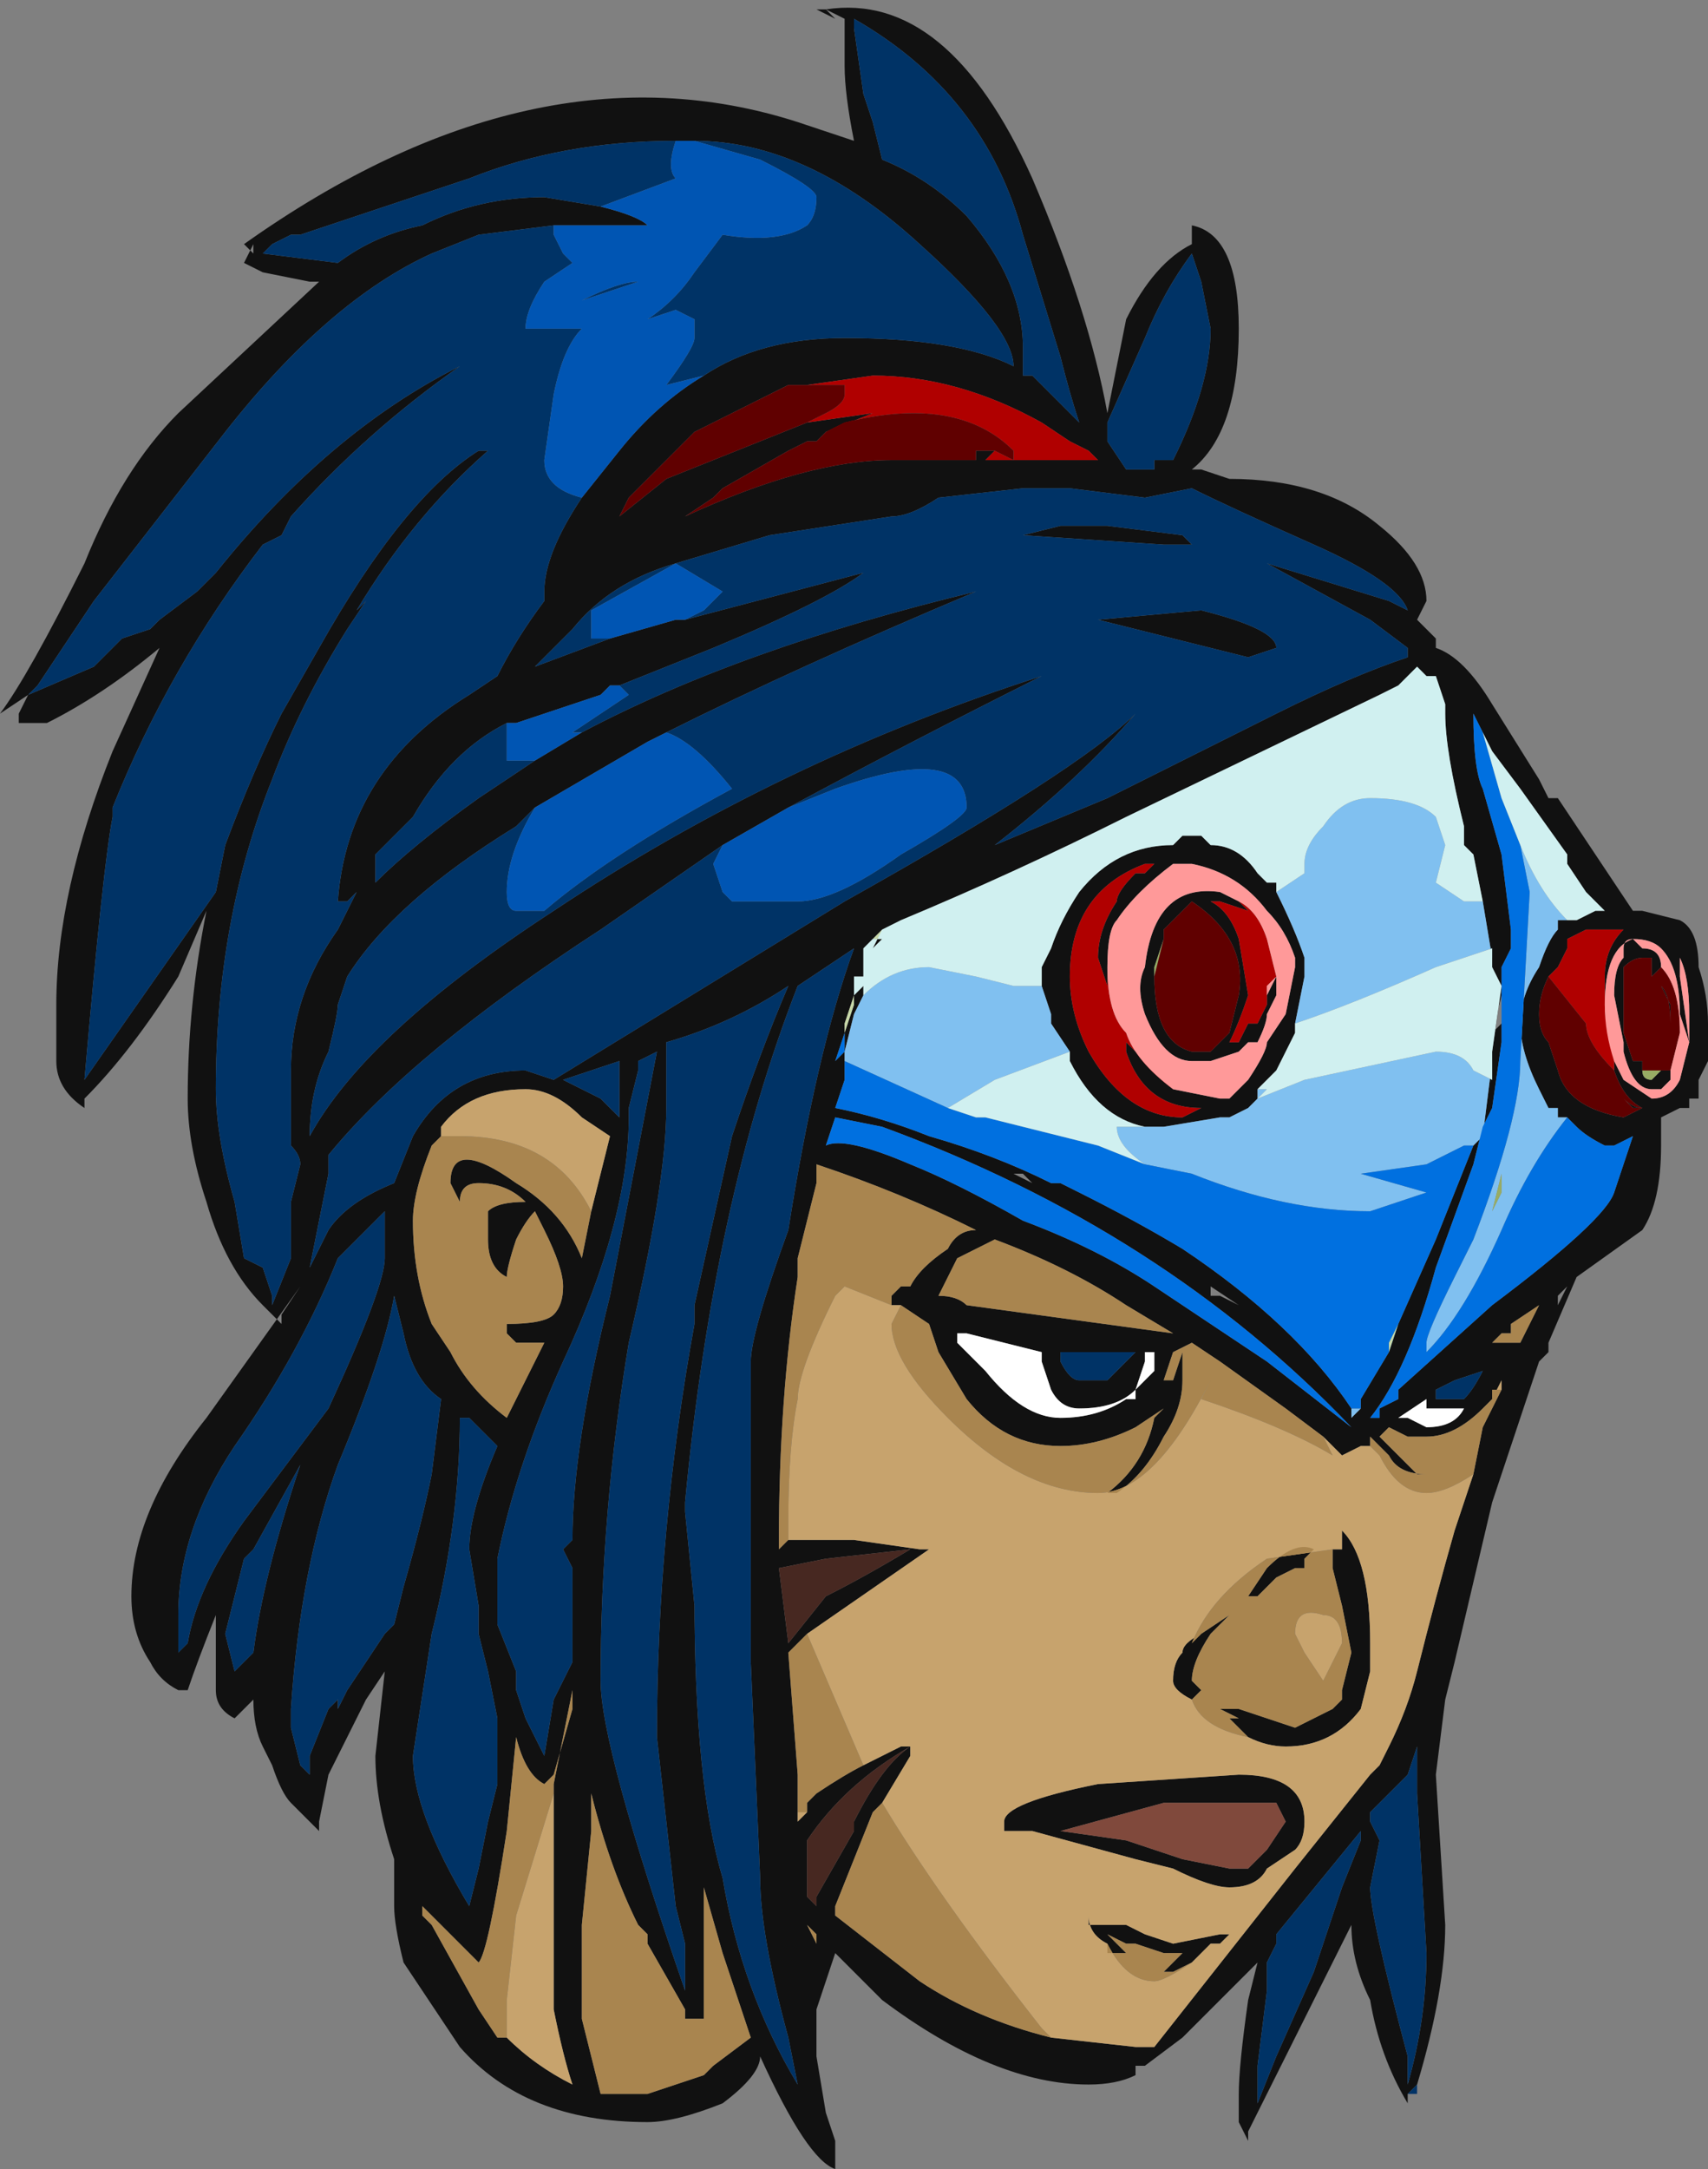 <?xml version="1.0" encoding="UTF-8" standalone="no"?>
<svg xmlns:ffdec="https://www.free-decompiler.com/flash" xmlns:xlink="http://www.w3.org/1999/xlink" ffdec:objectType="frame" height="80.85px" width="63.7px" xmlns="http://www.w3.org/2000/svg">
  <rect width="100%" height="100%" fill="#808080" stroke="none"/>
  <g transform="matrix(1.0, 0.0, 0.0, 1.0, 38.85, 44.1)">
    <use ffdec:characterId="1578" height="11.55" transform="matrix(7.0, 0.0, 0.0, 7.0, -38.85, -44.1)" width="9.1" xlink:href="#shape0"/>
  </g>
  <defs>
    <g id="shape0" transform="matrix(1.0, 0.0, 0.0, 1.0, 5.55, 6.3)">
      <path d="M-1.1 -6.2 L-1.2 -6.25 -1.15 -6.25 -1.1 -6.2 M1.95 4.65 L1.95 4.9 Q1.8 4.65 1.75 4.35 1.65 4.15 1.65 3.95 L1.1 5.05 1.1 5.1 1.05 5.0 Q1.05 4.95 1.05 4.85 1.05 4.7 1.1 4.35 L1.15 4.15 0.75 4.55 0.55 4.7 0.5 4.7 0.5 4.75 Q0.4 4.8 0.25 4.8 -0.25 4.8 -0.85 4.35 L-1.1 4.1 -1.2 4.4 -1.2 4.65 -1.15 4.95 -1.1 5.1 -1.1 5.25 Q-1.25 5.2 -1.5 4.65 -1.5 4.75 -1.7 4.9 -1.95 5.0 -2.1 5.0 -2.75 5.0 -3.1 4.6 L-3.4 4.15 Q-3.45 3.95 -3.45 3.85 L-3.45 3.6 Q-3.55 3.3 -3.55 3.05 L-3.5 2.6 -3.6 2.75 -3.8 3.15 -3.85 3.4 -3.85 3.45 -4.0 3.3 Q-4.05 3.25 -4.1 3.1 L-4.15 3.0 Q-4.2 2.9 -4.2 2.75 L-4.3 2.85 Q-4.4 2.8 -4.4 2.7 L-4.4 2.3 Q-4.5 2.55 -4.55 2.7 L-4.6 2.7 Q-4.7 2.65 -4.75 2.55 -4.85 2.4 -4.85 2.2 -4.85 1.75 -4.45 1.25 L-3.95 0.55 -4.05 0.7 -4.05 0.75 -4.15 0.65 Q-4.35 0.45 -4.45 0.1 -4.55 -0.2 -4.55 -0.45 -4.55 -0.95 -4.45 -1.45 L-4.6 -1.1 Q-4.85 -0.7 -5.1 -0.45 L-5.1 -0.4 Q-5.25 -0.5 -5.25 -0.65 L-5.25 -0.95 Q-5.25 -1.55 -4.95 -2.3 L-4.7 -2.85 Q-5.0 -2.6 -5.3 -2.45 L-5.45 -2.45 -5.45 -2.5 -5.4 -2.6 -5.55 -2.5 Q-5.4 -2.7 -5.1 -3.3 -4.9 -3.8 -4.6 -4.1 L-3.85 -4.8 -3.9 -4.8 -4.15 -4.85 -4.25 -4.9 -4.2 -5.0 -4.2 -4.95 -4.25 -5.0 Q-2.7 -6.1 -1.3 -5.65 L-1.0 -5.55 Q-1.05 -5.8 -1.05 -5.95 L-1.05 -6.2 -1.15 -6.25 Q-0.5 -6.35 -0.05 -5.35 0.25 -4.65 0.35 -4.1 L0.45 -4.6 Q0.6 -4.9 0.8 -5.0 L0.8 -5.1 Q1.05 -5.05 1.05 -4.55 1.05 -4.0 0.8 -3.8 L0.85 -3.8 1.0 -3.75 Q1.5 -3.75 1.8 -3.5 2.05 -3.3 2.05 -3.1 L2.0 -3.0 2.1 -2.9 2.1 -2.85 Q2.25 -2.8 2.4 -2.55 L2.65 -2.15 2.7 -2.05 2.75 -2.05 3.15 -1.45 3.2 -1.45 3.4 -1.4 Q3.5 -1.35 3.5 -1.15 3.55 -1.0 3.55 -0.85 L3.55 -0.65 3.5 -0.55 3.5 -0.45 3.45 -0.45 3.45 -0.4 3.4 -0.4 3.3 -0.35 3.3 -0.2 Q3.3 0.1 3.2 0.25 L2.85 0.5 2.7 0.85 2.7 0.9 2.65 0.95 2.4 1.7 2.2 2.55 2.15 2.75 2.1 3.15 2.15 3.95 Q2.15 4.3 2.0 4.8 L1.95 4.85 Q1.95 4.9 1.95 4.8 2.05 4.45 2.05 4.1 L2.0 3.25 2.0 3.0 1.95 3.15 1.75 3.35 1.75 3.4 1.8 3.5 1.75 3.75 Q1.75 3.9 1.95 4.65 M-0.85 -5.45 Q-0.6 -5.35 -0.4 -5.15 -0.1 -4.8 -0.1 -4.45 L-0.1 -4.3 -0.05 -4.3 0.2 -4.05 Q0.15 -4.2 0.1 -4.4 L-0.1 -5.05 Q-0.3 -5.8 -1.0 -6.2 L-1.0 -6.15 -0.95 -5.8 -0.9 -5.65 -0.85 -5.45 M-2.35 -5.2 Q-2.15 -5.15 -2.1 -5.1 L-2.6 -5.1 -3.0 -5.05 -3.25 -4.95 Q-3.8 -4.7 -4.35 -4.0 L-5.05 -3.1 -5.35 -2.65 -5.4 -2.6 -5.05 -2.75 -4.9 -2.9 -4.75 -2.95 -4.7 -3.0 -4.5 -3.15 -4.4 -3.25 Q-3.8 -4.0 -3.1 -4.35 -3.6 -4.0 -4.0 -3.55 L-4.05 -3.45 -4.15 -3.4 Q-4.65 -2.75 -4.95 -2.0 L-4.95 -1.95 Q-5.0 -1.7 -5.1 -0.55 L-4.4 -1.55 -4.35 -1.8 Q-4.2 -2.2 -4.05 -2.5 L-3.85 -2.85 Q-3.4 -3.65 -3.0 -3.9 L-2.95 -3.9 Q-3.35 -3.55 -3.65 -3.05 L-3.6 -3.1 -3.7 -2.95 Q-3.95 -2.55 -4.1 -2.15 -4.4 -1.4 -4.4 -0.5 -4.4 -0.25 -4.3 0.1 L-4.25 0.4 -4.15 0.45 -4.1 0.6 -4.1 0.65 -4.0 0.4 -4.0 0.1 -3.95 -0.1 Q-3.95 -0.15 -4.0 -0.2 L-4.0 -0.6 Q-4.0 -1.0 -3.75 -1.35 L-3.65 -1.55 -3.7 -1.5 -3.75 -1.5 Q-3.7 -2.2 -3.05 -2.6 L-2.9 -2.7 Q-2.8 -2.9 -2.65 -3.1 L-2.65 -3.15 Q-2.65 -3.35 -2.45 -3.65 L-2.25 -3.9 Q-2.05 -4.15 -1.8 -4.3 -1.5 -4.5 -1.05 -4.5 -0.45 -4.5 -0.15 -4.35 -0.15 -4.55 -0.65 -5.0 -1.25 -5.55 -1.85 -5.55 L-1.95 -5.55 Q-2.55 -5.55 -3.05 -5.35 L-3.95 -5.05 -4.0 -5.05 -4.1 -5.0 -4.15 -4.95 -3.75 -4.9 Q-3.55 -5.05 -3.3 -5.1 -3.0 -5.25 -2.65 -5.25 L-2.35 -5.2 M-1.25 -4.25 L-1.35 -4.25 -1.85 -4.0 -2.2 -3.65 -2.25 -3.55 -2.0 -3.75 -1.25 -4.05 -0.9 -4.1 -1.15 -4.0 -1.2 -3.95 -1.25 -3.95 -1.35 -3.9 -1.7 -3.7 -1.75 -3.65 -1.9 -3.55 Q-1.25 -3.85 -0.8 -3.85 L-0.35 -3.85 -0.35 -3.9 -0.25 -3.9 -0.3 -3.85 0.3 -3.85 0.25 -3.9 0.15 -3.95 0.0 -4.05 Q-0.45 -4.3 -0.9 -4.3 L-1.25 -4.25 M-1.7 -1.8 L-2.35 -1.35 Q-3.35 -0.7 -3.8 -0.15 L-3.8 -0.05 -3.9 0.45 -3.8 0.25 Q-3.7 0.1 -3.45 0.0 L-3.35 -0.25 Q-3.15 -0.6 -2.75 -0.6 L-2.6 -0.55 -1.05 -1.5 Q0.2 -2.2 0.5 -2.5 0.2 -2.15 -0.25 -1.8 L0.35 -2.05 Q0.65 -2.2 1.25 -2.5 1.65 -2.7 1.95 -2.8 L1.95 -2.8 1.95 -2.85 1.75 -3.0 1.2 -3.3 1.85 -3.1 1.95 -3.05 Q1.9 -3.2 1.45 -3.4 1.0 -3.6 0.8 -3.7 L0.55 -3.65 0.15 -3.7 -0.1 -3.7 -0.55 -3.65 Q-0.7 -3.55 -0.8 -3.55 L-1.45 -3.45 -1.95 -3.3 Q-2.3 -3.2 -2.5 -2.95 L-2.7 -2.75 -2.3 -2.9 -1.95 -3.0 -1.9 -3.0 -0.95 -3.25 Q-1.15 -3.1 -1.75 -2.85 L-2.25 -2.65 -2.3 -2.65 -2.35 -2.6 -2.8 -2.45 -2.85 -2.45 Q-3.15 -2.3 -3.35 -1.95 L-3.55 -1.75 -3.55 -1.6 Q-3.35 -1.8 -3.0 -2.05 L-2.7 -2.25 -2.45 -2.4 Q-1.6 -2.85 -0.35 -3.15 -1.3 -2.75 -2.0 -2.4 L-2.1 -2.35 -2.7 -2.0 -2.8 -1.9 Q-3.45 -1.5 -3.7 -1.1 L-3.75 -0.95 Q-3.75 -0.9 -3.8 -0.7 -3.9 -0.5 -3.9 -0.25 -3.6 -0.8 -2.6 -1.45 -1.4 -2.25 0.0 -2.7 -0.7 -2.35 -1.35 -2.0 L-1.7 -1.8 M-3.2 -0.25 L-3.25 -0.2 Q-3.35 0.05 -3.35 0.2 -3.35 0.5 -3.25 0.75 L-3.15 0.9 Q-3.05 1.1 -2.85 1.25 L-2.65 0.85 -2.8 0.85 -2.85 0.8 -2.85 0.75 Q-2.65 0.75 -2.6 0.7 -2.55 0.65 -2.55 0.55 -2.55 0.45 -2.65 0.25 L-2.7 0.15 Q-2.75 0.2 -2.8 0.3 -2.85 0.45 -2.85 0.5 -2.95 0.45 -2.95 0.3 L-2.95 0.15 Q-2.9 0.1 -2.75 0.1 -2.85 0.0 -3.0 0.0 -3.1 0.0 -3.1 0.1 L-3.15 0.0 Q-3.15 -0.25 -2.8 0.0 -2.55 0.15 -2.45 0.4 L-2.4 0.15 -2.3 -0.25 -2.45 -0.35 Q-2.6 -0.5 -2.75 -0.5 -3.05 -0.5 -3.2 -0.3 L-3.2 -0.25 M-0.1 -3.45 L0.1 -3.5 0.35 -3.5 0.75 -3.45 0.8 -3.4 0.65 -3.4 -0.1 -3.45 M-2.25 -0.65 L-2.55 -0.55 -2.35 -0.45 -2.25 -0.35 -2.25 -0.65 M-2.2 -0.35 Q-2.2 0.2 -2.55 0.95 -2.8 1.5 -2.9 2.0 L-2.9 2.35 -2.8 2.6 -2.8 2.7 -2.75 2.85 -2.65 3.05 -2.6 2.75 -2.5 2.55 -2.5 2.05 -2.55 1.95 -2.5 1.9 Q-2.5 1.4 -2.3 0.6 L-2.05 -0.7 -2.15 -0.65 -2.15 -0.6 -2.2 -0.4 -2.2 -0.35 M-2.0 -0.4 Q-2.0 0.0 -2.2 0.85 -2.35 1.75 -2.35 2.65 -2.35 3.0 -1.9 4.3 L-1.9 4.05 -1.95 3.85 -2.05 2.95 Q-2.05 1.85 -1.85 0.75 L-1.85 0.65 -1.65 -0.25 Q-1.5 -0.7 -1.35 -1.05 -1.65 -0.85 -2.0 -0.75 L-2.0 -0.4 M0.0 -1.05 L0.0 -1.15 0.05 -1.25 Q0.1 -1.4 0.2 -1.55 0.4 -1.8 0.7 -1.8 L0.75 -1.85 0.85 -1.85 0.9 -1.8 Q1.05 -1.8 1.15 -1.65 L1.2 -1.6 1.25 -1.6 1.25 -1.55 Q1.35 -1.35 1.4 -1.2 L1.4 -1.1 1.35 -0.85 1.35 -0.8 1.25 -0.6 1.15 -0.5 1.15 -0.45 1.1 -0.4 1.0 -0.35 0.95 -0.35 0.65 -0.3 0.55 -0.3 Q0.3 -0.35 0.15 -0.65 L0.15 -0.7 0.05 -0.85 0.05 -0.9 0.0 -1.05 M2.35 -1.5 L2.3 -1.75 2.25 -1.8 2.25 -1.9 Q2.15 -2.3 2.15 -2.5 L2.15 -2.55 2.1 -2.7 2.05 -2.7 2.0 -2.75 1.9 -2.65 1.8 -2.6 0.45 -1.95 Q-0.15 -1.65 -0.75 -1.4 L-0.85 -1.35 -0.9 -1.25 -0.85 -1.3 -0.85 -1.35 -0.95 -1.25 -0.95 -1.1 -1.0 -1.1 -1.0 -0.95 -1.05 -0.8 -1.05 -0.85 -1.0 -1.0 -0.95 -1.05 -0.95 -1.0 -1.0 -0.9 -1.05 -0.7 -1.05 -0.65 -1.05 -0.55 -1.1 -0.4 Q-0.85 -0.35 -0.6 -0.25 -0.25 -0.15 0.05 0.0 L0.1 0.0 0.2 0.05 Q0.5 0.2 0.75 0.35 1.35 0.75 1.65 1.2 L1.65 1.25 1.7 1.2 1.7 1.15 1.85 0.9 1.85 0.85 1.9 0.75 2.1 0.3 2.3 -0.2 2.35 -0.25 2.4 -0.65 2.4 -0.7 2.45 -1.05 2.4 -1.15 2.4 -1.2 2.35 -1.5 M-1.3 -1.05 Q-1.75 0.1 -1.9 1.7 L-1.9 1.75 -1.85 2.25 -1.85 2.2 Q-1.85 3.2 -1.7 3.7 -1.6 4.3 -1.3 4.8 L-1.35 4.55 Q-1.5 4.0 -1.5 3.7 L-1.55 2.55 -1.55 0.95 Q-1.55 0.8 -1.35 0.25 -1.2 -0.7 -1.0 -1.25 L-1.3 -1.05 M3.2 0.0 L3.2 0.05 2.9 0.3 2.1 1.0 1.65 1.4 1.35 1.15 Q1.05 0.9 0.7 0.7 0.35 0.45 0.0 0.3 L-1.2 -0.2 -1.25 -0.2 -1.15 -0.65 -1.0 -1.2 -1.0 -1.35 -0.05 -1.8 2.05 -2.8 2.1 -2.85 2.05 -2.8 -0.05 -1.8 -1.0 -1.35 -1.0 -1.2 -1.15 -0.65 -1.25 -0.2 -1.2 -0.2 0.0 0.3 Q0.35 0.45 0.7 0.7 1.05 0.9 1.35 1.15 L1.65 1.4 2.1 1.0 2.9 0.3 3.2 0.05 3.2 0.0 3.2 -0.05 3.2 0.0 M3.4 -1.4 L3.45 -1.2 Q3.5 -1.0 3.5 -0.8 L3.45 -0.5 3.25 -0.4 3.25 -0.2 3.2 -0.05 3.25 -0.2 3.25 -0.4 3.45 -0.5 3.5 -0.8 Q3.5 -1.0 3.45 -1.2 L3.4 -1.4 M-1.05 -0.7 L-1.05 -0.8 -1.1 -0.65 -1.05 -0.7 M-0.8 0.65 L-0.8 0.6 -0.75 0.55 -0.7 0.55 Q-0.65 0.45 -0.5 0.35 -0.45 0.25 -0.35 0.25 -0.75 0.05 -1.2 -0.1 L-1.2 0.0 -1.3 0.4 -1.3 0.5 Q-1.4 1.15 -1.4 1.9 L-1.4 1.95 -1.35 1.9 -1.0 1.9 -0.65 1.95 -0.6 1.95 -1.25 2.4 -1.35 2.5 -1.3 3.15 -1.3 3.35 -1.3 3.4 -1.25 3.35 -1.25 3.3 -1.2 3.25 Q-1.05 3.15 -0.95 3.1 -0.85 3.05 -0.75 3.0 L-0.7 3.0 -0.7 3.05 -0.85 3.3 -0.9 3.35 -1.1 3.85 -1.1 3.9 -0.65 4.25 Q-0.35 4.45 0.05 4.55 L0.5 4.6 0.6 4.6 1.35 3.65 1.75 3.15 1.8 3.1 1.85 3.0 Q1.95 2.8 2.0 2.6 2.1 2.2 2.2 1.85 L2.3 1.55 2.35 1.3 2.45 1.1 2.45 1.05 2.4 1.15 2.35 1.2 Q2.2 1.35 2.05 1.35 L1.95 1.35 1.85 1.3 1.8 1.35 2.0 1.55 2.05 1.55 Q1.9 1.55 1.85 1.45 L1.75 1.35 1.75 1.4 1.7 1.4 1.6 1.45 1.5 1.35 1.3 1.2 0.95 0.95 0.8 0.85 0.7 0.9 0.65 1.05 0.7 1.05 0.75 0.9 0.75 1.05 Q0.75 1.2 0.65 1.35 0.55 1.55 0.4 1.65 L0.35 1.65 Q0.55 1.5 0.6 1.25 L0.65 1.2 0.5 1.3 Q0.3 1.4 0.1 1.4 -0.2 1.4 -0.4 1.15 L-0.55 0.9 -0.6 0.75 -0.75 0.65 -0.8 0.65 M-0.7 3.0 Q-1.05 3.2 -1.25 3.5 L-1.25 3.8 -1.2 3.85 -1.2 3.8 -1.0 3.45 -1.0 3.4 Q-0.85 3.1 -0.7 3.0 M-1.15 -0.2 Q-1.05 -0.25 -0.7 -0.1 -0.45 0.0 -0.1 0.2 0.3 0.35 0.6 0.55 L1.2 0.95 1.65 1.3 Q0.65 0.25 -0.85 -0.3 L-1.1 -0.35 -1.15 -0.2 M-0.2 -0.1 L-0.2 -0.1 M-0.15 -0.05 L-0.1 -0.05 -0.05 0.0 -0.15 -0.05 M0.8 -4.95 Q0.65 -4.75 0.55 -4.5 L0.35 -4.05 0.35 -3.95 0.45 -3.8 0.6 -3.8 0.6 -3.85 0.7 -3.85 Q0.9 -4.25 0.9 -4.55 L0.85 -4.8 0.8 -4.95 M0.35 -3.85 L0.35 -3.85 M2.35 -2.4 L2.3 -2.5 Q2.3 -2.2 2.35 -2.1 L2.45 -1.75 2.5 -1.35 2.5 -1.25 2.45 -1.15 2.45 -0.85 2.45 -0.75 2.4 -0.4 2.35 -0.3 2.3 -0.1 2.1 0.45 Q1.95 1.0 1.75 1.25 L1.8 1.25 1.8 1.2 1.9 1.15 1.9 1.1 2.4 0.65 Q3.0 0.2 3.05 0.05 L3.15 -0.25 3.05 -0.2 3.0 -0.2 Q2.9 -0.25 2.85 -0.3 L2.8 -0.35 2.75 -0.35 2.75 -0.4 2.7 -0.4 2.65 -0.5 Q2.55 -0.7 2.55 -0.85 2.55 -1.0 2.65 -1.15 2.7 -1.3 2.75 -1.35 L2.75 -1.4 2.8 -1.4 2.85 -1.4 2.95 -1.45 3.0 -1.45 2.9 -1.55 2.8 -1.7 2.8 -1.75 2.55 -2.1 2.4 -2.3 2.35 -2.4 M3.15 -0.25 L3.15 -0.25 M1.25 -2.85 L1.1 -2.8 0.3 -3.0 0.85 -3.05 Q1.25 -2.95 1.25 -2.85 M0.9 -1.5 Q1.0 -1.45 1.05 -1.3 L1.1 -1.0 Q1.05 -0.85 1.0 -0.75 L1.05 -0.75 1.1 -0.85 1.15 -0.85 1.2 -0.95 1.2 -1.0 1.25 -1.1 1.25 -1.0 1.2 -0.9 Q1.2 -0.85 1.15 -0.75 L1.1 -0.75 1.05 -0.7 0.9 -0.65 0.8 -0.65 Q0.65 -0.65 0.55 -0.9 0.5 -1.05 0.55 -1.15 0.6 -1.6 0.95 -1.55 L1.05 -1.5 1.1 -1.45 0.95 -1.5 0.9 -1.5 0.9 -1.5 M0.7 -0.5 L0.95 -0.45 1.0 -0.45 1.1 -0.55 Q1.2 -0.7 1.2 -0.75 L1.3 -0.9 1.35 -1.15 1.35 -1.2 Q1.3 -1.35 1.2 -1.45 1.05 -1.65 0.8 -1.7 L0.7 -1.7 Q0.5 -1.55 0.4 -1.4 0.35 -1.35 0.35 -1.15 L0.35 -1.05 0.3 -1.2 Q0.3 -1.35 0.4 -1.5 0.4 -1.55 0.5 -1.65 L0.55 -1.65 0.6 -1.7 0.55 -1.7 Q0.15 -1.55 0.15 -1.1 0.15 -0.9 0.25 -0.7 0.45 -0.35 0.75 -0.35 L0.85 -0.4 Q0.55 -0.4 0.45 -0.7 L0.45 -0.75 0.7 -0.5 M0.6 -1.1 Q0.6 -0.75 0.8 -0.7 L0.9 -0.7 1.0 -0.8 1.05 -1.0 Q1.1 -1.3 0.8 -1.5 0.75 -1.45 0.65 -1.35 L0.65 -1.3 0.6 -1.15 0.6 -1.1 M3.05 -0.6 L3.05 -0.65 Q3.0 -0.85 3.0 -0.95 L3.0 -1.1 Q3.0 -1.25 3.1 -1.35 L2.9 -1.35 2.8 -1.3 2.8 -1.25 2.75 -1.15 2.7 -1.1 Q2.65 -1.0 2.65 -0.9 2.65 -0.8 2.7 -0.75 L2.75 -0.6 Q2.8 -0.4 3.1 -0.35 L3.2 -0.4 3.15 -0.4 3.1 -0.45 Q3.15 -0.4 3.2 -0.4 3.1 -0.45 3.05 -0.6 M2.45 -0.85 L2.45 -1.0 2.4 -0.8 2.45 -0.85 M3.05 -1.45 L3.05 -1.45 M3.3 -1.15 L3.25 -1.1 3.25 -1.2 3.2 -1.2 Q3.15 -1.2 3.1 -1.15 L3.1 -1.05 3.1 -0.8 3.15 -0.65 3.2 -0.65 3.2 -0.6 Q3.2 -0.55 3.25 -0.55 L3.3 -0.6 3.35 -0.6 3.35 -0.55 3.3 -0.5 3.25 -0.5 Q3.15 -0.5 3.1 -0.7 L3.1 -0.75 3.05 -1.0 Q3.05 -1.15 3.1 -1.2 L3.1 -1.25 Q3.1 -1.3 3.15 -1.3 L3.2 -1.25 Q3.3 -1.25 3.3 -1.15 M3.0 -0.95 Q3.0 -0.8 3.05 -0.65 L3.1 -0.55 3.25 -0.45 Q3.35 -0.45 3.4 -0.55 L3.4 -0.55 3.45 -0.75 3.4 -0.9 Q3.4 -1.15 3.3 -1.25 3.25 -1.3 3.15 -1.3 3.0 -1.25 3.0 -0.95 M3.4 -1.1 L3.45 -0.75 3.45 -0.9 Q3.45 -1.1 3.4 -1.2 L3.4 -1.1 M3.3 -1.05 Q3.35 -1.0 3.35 -0.85 L3.35 -0.95 3.3 -1.05 M3.25 -0.3 L3.25 -0.3 M2.45 0.85 L2.55 0.85 2.65 0.65 2.5 0.75 2.5 0.8 2.45 0.8 2.4 0.85 2.45 0.85 M2.8 0.55 L2.75 0.6 2.75 0.65 2.8 0.55 M2.05 1.2 L2.05 1.15 1.9 1.25 1.95 1.25 2.05 1.3 Q2.2 1.3 2.25 1.2 L2.05 1.2 M2.1 1.15 L2.25 1.15 Q2.3 1.1 2.35 1.0 L2.2 1.05 2.1 1.1 2.1 1.15 M2.35 1.0 L2.35 1.0 M1.05 0.65 L0.95 0.6 0.9 0.6 0.9 0.55 1.05 0.65 M0.45 0.65 Q0.15 0.45 -0.25 0.3 L-0.45 0.4 -0.55 0.6 Q-0.45 0.6 -0.4 0.65 L0.7 0.8 0.45 0.65 M0.55 0.95 L0.5 1.1 Q0.4 1.2 0.2 1.2 0.1 1.2 0.05 1.1 L0.0 0.95 0.0 0.9 -0.4 0.8 -0.45 0.8 -0.45 0.85 -0.3 1.0 Q-0.1 1.25 0.1 1.25 0.3 1.25 0.45 1.15 L0.5 1.15 0.5 1.1 0.6 1.0 0.6 0.9 0.55 0.9 0.55 0.95 M0.35 1.05 L0.5 0.9 0.1 0.9 0.1 0.95 Q0.15 1.05 0.2 1.05 L0.35 1.05 M1.1 2.2 L1.2 2.05 Q1.35 1.9 1.45 1.95 L1.4 2.0 1.4 2.05 1.35 2.05 1.25 2.1 1.15 2.2 1.1 2.2 M0.85 2.4 L1.0 2.3 0.9 2.4 Q0.8 2.55 0.8 2.65 L0.85 2.7 0.8 2.75 Q0.7 2.7 0.7 2.65 0.7 2.55 0.75 2.5 0.75 2.45 0.85 2.4 M1.1 2.95 L1.0 2.85 1.05 2.85 0.95 2.8 1.05 2.8 1.35 2.9 Q1.45 2.85 1.55 2.8 L1.6 2.75 1.6 2.7 1.65 2.5 1.6 2.25 1.55 2.05 1.55 1.95 1.6 1.95 1.6 1.85 Q1.75 2.0 1.75 2.45 L1.75 2.6 1.7 2.8 Q1.55 3.0 1.3 3.0 1.2 3.0 1.1 2.95 M0.45 3.5 L0.75 3.6 1.0 3.65 1.1 3.65 1.2 3.55 1.3 3.4 1.25 3.3 Q1.15 3.3 1.1 3.3 L0.65 3.3 0.1 3.45 0.45 3.5 M1.4 3.4 Q1.4 3.5 1.35 3.55 L1.2 3.65 Q1.15 3.75 1.0 3.75 0.9 3.75 0.7 3.65 L0.5 3.6 -0.05 3.45 -0.2 3.45 -0.2 3.4 Q-0.2 3.3 0.3 3.2 L1.05 3.15 Q1.4 3.15 1.4 3.4 M1.7 3.45 L1.25 4.0 1.25 4.05 1.2 4.15 1.2 4.3 1.15 4.7 1.15 4.9 1.25 4.65 1.45 4.2 1.6 3.75 1.7 3.5 1.7 3.45 M0.35 4.05 Q0.25 4.0 0.25 3.9 L0.25 3.95 0.45 3.95 0.55 4.0 0.7 4.05 0.95 4.0 1.0 4.0 0.95 4.05 0.9 4.05 0.85 4.1 0.8 4.15 0.7 4.2 0.65 4.2 0.75 4.1 0.65 4.1 0.5 4.05 0.45 4.05 0.35 4.0 0.45 4.1 0.35 4.1 0.35 4.05 M-2.6 3.25 L-2.6 3.2 Q-2.55 2.95 -2.5 2.7 L-2.5 2.8 -2.6 3.15 -2.65 3.2 Q-2.75 3.15 -2.8 2.95 L-2.85 3.45 Q-2.95 4.1 -3.0 4.15 L-3.3 3.85 -3.3 3.9 -3.25 3.95 -3.0 4.4 -2.9 4.55 -2.85 4.55 Q-2.7 4.7 -2.5 4.8 -2.55 4.65 -2.6 4.4 L-2.6 3.25 M-2.4 3.45 L-2.45 3.95 -2.45 4.45 -2.35 4.85 -2.1 4.85 -1.8 4.75 -1.75 4.7 -1.55 4.55 -1.7 4.1 -1.8 3.75 -1.8 4.45 -1.9 4.45 -1.9 4.4 -2.1 4.05 -2.1 4.0 -2.15 3.95 Q-2.3 3.65 -2.4 3.25 L-2.4 3.45 M-0.7 1.95 L-1.15 2.0 -1.4 2.05 -1.35 2.45 -1.15 2.2 Q-0.95 2.1 -0.7 1.95 M-3.5 0.15 L-3.75 0.4 Q-3.95 0.9 -4.3 1.4 -4.6 1.85 -4.6 2.3 L-4.6 2.5 -4.55 2.45 Q-4.5 2.15 -4.25 1.8 L-3.8 1.2 Q-3.5 0.55 -3.5 0.4 L-3.5 0.15 M-3.45 0.6 Q-3.5 0.9 -3.75 1.5 -3.95 2.05 -4.0 2.8 L-4.0 2.9 -3.95 3.1 -3.9 3.15 -3.9 3.05 -3.8 2.8 -3.75 2.75 -3.75 2.8 -3.7 2.7 -3.5 2.4 -3.45 2.35 -3.4 2.15 Q-3.3 1.8 -3.25 1.55 L-3.2 1.15 Q-3.35 1.05 -3.4 0.8 L-3.45 0.6 M-3.95 0.45 L-3.95 0.45 M-3.85 1.3 L-3.85 1.3 M-3.1 1.25 Q-3.1 1.8 -3.25 2.4 L-3.35 3.05 Q-3.35 3.35 -3.05 3.85 L-3.0 3.65 -2.95 3.4 -2.9 3.2 -2.9 2.85 -2.95 2.6 -3.0 2.4 -3.0 2.25 -3.05 1.95 Q-3.05 1.75 -2.9 1.4 L-3.05 1.25 -3.1 1.25 M-3.3 1.65 L-3.3 1.65 M-4.6 2.6 L-4.6 2.6 M-4.3 2.15 L-4.3 2.15 M-4.25 2.0 L-4.35 2.4 -4.3 2.6 -4.2 2.5 Q-4.15 2.1 -3.95 1.5 L-4.2 1.95 -4.25 2.0 M-3.3 3.85 L-3.3 3.85 M-1.15 3.85 L-1.15 3.85 M-1.2 3.9 L-1.2 3.9 M-1.2 4.0 L-1.25 3.95 -1.2 4.05 -1.2 4.0" fill="#111111" fill-rule="evenodd" stroke="none"/>
      <path d="M-3.2 -0.25 L-3.2 -0.3 Q-3.05 -0.5 -2.75 -0.5 -2.6 -0.5 -2.45 -0.35 L-2.3 -0.25 -2.4 0.15 Q-2.6 -0.25 -3.1 -0.25 L-3.2 -0.25 M-0.8 0.65 L-0.75 0.65 -0.8 0.75 Q-0.8 0.95 -0.5 1.25 -0.1 1.65 0.3 1.65 0.6 1.65 0.9 1.05 L0.85 1.15 Q1.3 1.3 1.55 1.45 L1.5 1.35 1.6 1.45 1.7 1.4 1.75 1.4 1.8 1.45 Q1.9 1.65 2.05 1.65 2.15 1.65 2.3 1.55 L2.2 1.85 Q2.1 2.2 2.0 2.6 1.95 2.8 1.85 3.0 L1.8 3.1 1.75 3.15 1.35 3.65 0.6 4.6 0.5 4.6 0.05 4.55 0.0 4.5 Q-0.55 3.8 -0.85 3.3 L-0.7 3.05 -0.7 3.0 -0.75 3.0 Q-0.85 3.05 -0.95 3.1 L-1.25 2.4 -0.6 1.95 -0.65 1.95 -1.0 1.9 -1.35 1.9 -1.35 1.8 Q-1.35 1.4 -1.3 1.15 -1.3 1.0 -1.1 0.6 L-1.05 0.55 -0.8 0.65 M2.4 1.15 L2.45 1.05 2.45 1.1 2.4 1.1 2.4 1.15 M-1.25 3.35 L-1.3 3.4 -1.3 3.35 -1.25 3.35 M-1.3 0.5 L-1.3 0.5 M0.8 2.75 Q0.85 2.9 1.1 2.95 1.2 3.0 1.3 3.0 1.55 3.0 1.7 2.8 L1.75 2.6 1.75 2.45 Q1.75 2.0 1.6 1.85 L1.6 1.95 1.55 1.95 1.2 2.0 Q0.9 2.2 0.8 2.45 L0.85 2.4 Q0.75 2.45 0.75 2.5 0.7 2.55 0.7 2.65 0.7 2.7 0.8 2.75 M1.35 2.4 Q1.35 2.25 1.5 2.3 1.6 2.3 1.6 2.45 L1.5 2.65 1.4 2.5 1.35 2.4 M1.4 3.4 Q1.4 3.15 1.05 3.15 L0.3 3.2 Q-0.2 3.3 -0.2 3.4 L-0.2 3.45 -0.05 3.45 0.5 3.6 0.7 3.65 Q0.9 3.75 1.0 3.75 1.15 3.75 1.2 3.65 L1.35 3.55 Q1.4 3.5 1.4 3.4 M0.85 4.1 L0.9 4.05 0.95 4.05 1.0 4.0 0.95 4.0 0.7 4.05 0.55 4.0 0.45 3.95 0.25 3.95 0.25 3.9 Q0.25 4.0 0.35 4.05 0.45 4.25 0.6 4.25 0.65 4.25 0.8 4.15 L0.85 4.1 M-2.85 4.55 L-2.85 4.35 -2.8 3.9 -2.6 3.25 -2.6 4.4 Q-2.55 4.65 -2.5 4.8 -2.7 4.7 -2.85 4.55 M-2.4 3.25 L-2.4 3.45 -2.4 3.25 M-3.3 3.85 L-3.3 3.85" fill="#c7a36d" fill-rule="evenodd" stroke="none"/>
      <path d="M-2.4 0.15 L-2.45 0.4 Q-2.55 0.15 -2.8 0.0 -3.15 -0.25 -3.15 0.0 L-3.1 0.1 Q-3.1 0.0 -3.0 0.0 -2.85 0.0 -2.75 0.1 -2.9 0.1 -2.95 0.15 L-2.95 0.3 Q-2.95 0.45 -2.85 0.5 -2.85 0.45 -2.8 0.3 -2.75 0.2 -2.7 0.15 L-2.65 0.25 Q-2.55 0.45 -2.55 0.55 -2.55 0.65 -2.6 0.7 -2.65 0.75 -2.85 0.75 L-2.85 0.8 -2.8 0.85 -2.65 0.85 -2.85 1.25 Q-3.05 1.1 -3.15 0.9 L-3.25 0.75 Q-3.35 0.5 -3.35 0.2 -3.35 0.05 -3.25 -0.2 L-3.2 -0.25 -3.1 -0.25 Q-2.6 -0.25 -2.4 0.15 M-1.3 0.5 L-1.3 0.4 -1.2 0.0 -1.2 -0.1 Q-0.75 0.05 -0.35 0.25 -0.45 0.25 -0.5 0.35 -0.65 0.45 -0.7 0.55 L-0.75 0.55 -0.8 0.6 -0.8 0.65 -1.05 0.55 -1.1 0.6 Q-1.3 1.0 -1.3 1.15 -1.35 1.4 -1.35 1.8 L-1.35 1.9 -1.4 1.95 -1.4 1.9 Q-1.4 1.15 -1.3 0.5 L-1.3 0.5 M-0.75 0.65 L-0.6 0.75 -0.55 0.9 -0.4 1.15 Q-0.2 1.4 0.1 1.4 0.3 1.4 0.5 1.3 L0.65 1.2 0.6 1.25 Q0.55 1.5 0.35 1.65 L0.4 1.65 Q0.55 1.55 0.65 1.35 0.75 1.2 0.75 1.05 L0.75 0.9 0.7 1.05 0.65 1.05 0.7 0.9 0.8 0.85 0.95 0.95 1.3 1.2 1.5 1.35 1.55 1.45 Q1.3 1.3 0.85 1.15 L0.9 1.05 Q0.6 1.65 0.3 1.65 -0.1 1.65 -0.5 1.25 -0.8 0.95 -0.8 0.75 L-0.75 0.65 M1.75 1.4 L1.75 1.35 1.85 1.45 Q1.9 1.55 2.05 1.55 L2.0 1.55 1.8 1.35 1.85 1.3 1.95 1.35 2.05 1.35 Q2.2 1.35 2.35 1.2 L2.4 1.15 2.4 1.1 2.45 1.1 2.35 1.3 2.3 1.55 Q2.15 1.65 2.05 1.65 1.9 1.65 1.8 1.45 L1.75 1.4 M0.05 4.55 Q-0.35 4.45 -0.65 4.25 L-1.1 3.9 -1.1 3.85 -0.9 3.35 -0.85 3.3 Q-0.55 3.8 0.0 4.5 L0.05 4.55 M-0.95 3.1 Q-1.05 3.15 -1.2 3.25 L-1.25 3.3 -1.25 3.35 -1.3 3.35 -1.3 3.15 -1.35 2.5 -1.25 2.4 -0.95 3.1 M2.45 0.85 L2.4 0.85 2.45 0.8 2.5 0.8 2.5 0.75 2.65 0.65 2.55 0.85 2.45 0.85 M0.45 0.65 L0.7 0.8 -0.4 0.65 Q-0.45 0.6 -0.55 0.6 L-0.45 0.4 -0.25 0.3 Q0.15 0.45 0.45 0.65 M0.8 2.75 L0.85 2.7 0.8 2.65 Q0.8 2.55 0.9 2.4 L1.0 2.3 0.85 2.4 0.8 2.45 Q0.9 2.2 1.2 2.0 L1.55 1.95 1.55 2.05 1.6 2.25 1.65 2.5 1.6 2.7 1.6 2.75 1.55 2.8 Q1.45 2.85 1.35 2.9 L1.05 2.8 0.95 2.8 1.05 2.85 1.0 2.85 1.1 2.95 Q0.85 2.9 0.8 2.75 M1.1 2.2 L1.15 2.2 1.25 2.1 1.35 2.05 1.4 2.05 1.4 2.0 1.45 1.95 Q1.35 1.9 1.2 2.05 L1.1 2.2 M1.35 2.4 L1.4 2.5 1.5 2.65 1.6 2.45 Q1.6 2.3 1.5 2.3 1.35 2.25 1.35 2.4 M0.85 4.1 L0.8 4.15 Q0.65 4.25 0.6 4.25 0.45 4.25 0.35 4.05 L0.35 4.1 0.45 4.1 0.35 4.0 0.45 4.05 0.5 4.05 0.65 4.1 0.75 4.1 0.65 4.2 0.7 4.2 0.8 4.15 0.85 4.1 M-3.3 3.85 L-3.0 4.15 Q-2.95 4.1 -2.85 3.45 L-2.8 2.95 Q-2.75 3.15 -2.65 3.2 L-2.6 3.15 -2.5 2.8 -2.5 2.7 Q-2.55 2.95 -2.6 3.2 L-2.6 3.25 -2.8 3.9 -2.85 4.35 -2.85 4.55 -2.9 4.55 -3.0 4.4 -3.25 3.95 -3.3 3.9 -3.3 3.85 M-2.4 3.25 Q-2.3 3.65 -2.15 3.95 L-2.1 4.0 -2.1 4.05 -1.9 4.4 -1.9 4.45 -1.8 4.45 -1.8 3.75 -1.7 4.1 -1.55 4.55 -1.75 4.7 -1.8 4.75 -2.1 4.85 -2.35 4.85 -2.45 4.45 -2.45 3.95 -2.4 3.45 -2.4 3.25 M-1.2 4.0 L-1.2 4.05 -1.25 3.95 -1.2 4.0 M-1.2 3.9 L-1.2 3.9 M-1.15 3.85 L-1.15 3.85" fill="#a9854f" fill-rule="evenodd" stroke="none"/>
      <path d="M0.45 3.5 L0.1 3.45 0.65 3.3 1.1 3.3 Q1.15 3.3 1.25 3.3 L1.3 3.4 1.2 3.55 1.1 3.65 1.0 3.65 0.75 3.6 0.45 3.5" fill="#80493c" fill-rule="evenodd" stroke="none"/>
      <path d="M-0.7 3.0 Q-0.85 3.1 -1.0 3.4 L-1.0 3.45 -1.2 3.8 -1.2 3.85 -1.25 3.8 -1.25 3.5 Q-1.05 3.2 -0.7 3.0 M-0.7 1.95 Q-0.95 2.1 -1.15 2.2 L-1.35 2.45 -1.4 2.05 -1.15 2.0 -0.7 1.95" fill="#472821" fill-rule="evenodd" stroke="none"/>
      <path d="M2.05 1.2 L2.25 1.2 Q2.2 1.3 2.05 1.3 L1.95 1.25 1.9 1.25 2.05 1.15 2.05 1.2 M0.55 0.95 L0.55 0.9 0.6 0.9 0.6 1.0 0.5 1.1 0.5 1.15 0.45 1.15 Q0.3 1.25 0.1 1.25 -0.1 1.25 -0.3 1.0 L-0.45 0.85 -0.45 0.8 -0.4 0.8 0.0 0.9 0.0 0.95 0.05 1.1 Q0.1 1.2 0.2 1.2 0.4 1.2 0.5 1.1 L0.55 0.95" fill="#ffffff" fill-rule="evenodd" stroke="none"/>
      <path d="M2.0 4.8 L2.0 4.85 1.95 4.85 1.95 4.65 Q1.75 3.9 1.75 3.75 L1.8 3.5 1.75 3.4 1.75 3.35 1.95 3.15 2.0 3.0 2.0 3.25 2.05 4.1 Q2.05 4.45 1.95 4.8 1.95 4.9 1.95 4.85 L2.0 4.8 M-0.85 -5.45 L-0.9 -5.65 -0.95 -5.8 -1.0 -6.15 -1.0 -6.2 Q-0.3 -5.8 -0.1 -5.05 L0.1 -4.4 Q0.15 -4.2 0.2 -4.05 L-0.05 -4.3 -0.1 -4.3 -0.1 -4.45 Q-0.1 -4.8 -0.4 -5.15 -0.6 -5.35 -0.85 -5.45 M-1.95 -5.55 Q-2.0 -5.4 -1.95 -5.35 L-2.35 -5.2 -2.65 -5.25 Q-3.0 -5.25 -3.3 -5.1 -3.55 -5.05 -3.75 -4.9 L-4.15 -4.95 -4.1 -5.0 -4.0 -5.05 -3.95 -5.05 -3.05 -5.35 Q-2.55 -5.55 -1.95 -5.55 M-2.6 -5.1 L-2.6 -5.05 -2.55 -4.95 -2.5 -4.9 -2.65 -4.8 Q-2.75 -4.65 -2.75 -4.55 L-2.45 -4.55 Q-2.55 -4.45 -2.6 -4.2 L-2.65 -3.85 Q-2.65 -3.7 -2.45 -3.65 -2.65 -3.35 -2.65 -3.15 L-2.65 -3.1 Q-2.8 -2.9 -2.9 -2.7 L-3.05 -2.6 Q-3.7 -2.2 -3.75 -1.5 L-3.7 -1.5 -3.65 -1.55 -3.75 -1.35 Q-4.0 -1.0 -4.0 -0.6 L-4.0 -0.2 Q-3.95 -0.15 -3.95 -0.1 L-4.0 0.1 -4.0 0.4 -4.1 0.65 -4.1 0.6 -4.15 0.45 -4.25 0.4 -4.3 0.1 Q-4.4 -0.25 -4.4 -0.5 -4.4 -1.4 -4.1 -2.15 -3.95 -2.55 -3.7 -2.95 L-3.6 -3.1 -3.65 -3.05 Q-3.35 -3.55 -2.95 -3.9 L-3.0 -3.9 Q-3.4 -3.65 -3.85 -2.85 L-4.05 -2.5 Q-4.2 -2.2 -4.35 -1.8 L-4.4 -1.55 -5.1 -0.55 Q-5.0 -1.7 -4.95 -1.95 L-4.95 -2.0 Q-4.65 -2.75 -4.15 -3.4 L-4.05 -3.45 -4.0 -3.55 Q-3.6 -4.0 -3.1 -4.35 -3.8 -4.0 -4.4 -3.25 L-4.5 -3.15 -4.7 -3.0 -4.75 -2.95 -4.9 -2.9 -5.05 -2.75 -5.4 -2.6 -5.35 -2.65 -5.05 -3.1 -4.35 -4.0 Q-3.8 -4.7 -3.25 -4.95 L-3.0 -5.05 -2.6 -5.1 M-1.8 -4.3 L-2.0 -4.25 Q-1.85 -4.45 -1.85 -4.5 L-1.85 -4.6 -1.95 -4.65 -2.1 -4.6 Q-1.95 -4.7 -1.85 -4.85 L-1.7 -5.05 Q-1.4 -5.0 -1.25 -5.1 -1.2 -5.15 -1.2 -5.25 -1.2 -5.3 -1.5 -5.45 L-1.85 -5.55 Q-1.25 -5.55 -0.65 -5.0 -0.15 -4.55 -0.15 -4.35 -0.45 -4.5 -1.05 -4.5 -1.5 -4.5 -1.8 -4.3 M-2.45 -4.7 Q-2.25 -4.8 -2.15 -4.8 L-2.45 -4.7 M-2.3 -2.9 L-2.7 -2.75 -2.5 -2.95 Q-2.3 -3.2 -1.95 -3.3 L-1.45 -3.45 -0.8 -3.55 Q-0.7 -3.55 -0.55 -3.65 L-0.1 -3.7 0.15 -3.7 0.55 -3.65 0.8 -3.7 Q1.0 -3.6 1.45 -3.4 1.9 -3.2 1.95 -3.05 L1.85 -3.1 1.2 -3.3 1.75 -3.0 1.95 -2.85 1.95 -2.8 1.95 -2.8 Q1.65 -2.7 1.25 -2.5 0.65 -2.2 0.35 -2.05 L-0.25 -1.8 Q0.2 -2.15 0.5 -2.5 0.2 -2.2 -1.05 -1.5 L-2.6 -0.55 -2.75 -0.6 Q-3.15 -0.6 -3.35 -0.25 L-3.45 0.0 Q-3.7 0.1 -3.8 0.25 L-3.9 0.45 -3.8 -0.05 -3.8 -0.15 Q-3.35 -0.7 -2.35 -1.35 L-1.7 -1.8 -1.75 -1.7 -1.7 -1.55 -1.65 -1.5 -1.3 -1.5 Q-1.1 -1.5 -0.75 -1.75 -0.4 -1.95 -0.4 -2.0 -0.4 -2.35 -1.1 -2.1 L-1.35 -2.0 Q-0.7 -2.35 0.0 -2.7 -1.4 -2.25 -2.6 -1.45 -3.6 -0.8 -3.9 -0.25 -3.9 -0.5 -3.8 -0.7 -3.75 -0.9 -3.75 -0.95 L-3.7 -1.1 Q-3.45 -1.5 -2.8 -1.9 L-2.7 -2.0 Q-2.85 -1.75 -2.85 -1.55 -2.85 -1.45 -2.8 -1.45 L-2.65 -1.45 Q-2.3 -1.75 -1.65 -2.1 -1.85 -2.35 -2.0 -2.4 -1.3 -2.75 -0.35 -3.15 -1.6 -2.85 -2.45 -2.4 L-2.5 -2.4 -2.2 -2.6 -2.25 -2.65 -1.75 -2.85 Q-1.15 -3.1 -0.95 -3.25 L-1.9 -3.0 -1.8 -3.05 -1.7 -3.15 -1.95 -3.3 -2.4 -3.05 -2.4 -2.9 -2.3 -2.9 M-2.7 -2.25 L-3.0 -2.05 Q-3.35 -1.8 -3.55 -1.6 L-3.55 -1.75 -3.35 -1.95 Q-3.15 -2.3 -2.85 -2.45 L-2.85 -2.25 -2.7 -2.25 M-0.1 -3.45 L0.65 -3.4 0.8 -3.4 0.75 -3.45 0.35 -3.5 0.1 -3.5 -0.1 -3.45 M-2.0 -0.4 L-2.0 -0.75 Q-1.65 -0.85 -1.35 -1.05 -1.5 -0.7 -1.65 -0.25 L-1.85 0.65 -1.85 0.75 Q-2.05 1.85 -2.05 2.95 L-1.95 3.85 -1.9 4.05 -1.9 4.3 Q-2.35 3.0 -2.35 2.65 -2.35 1.75 -2.2 0.85 -2.0 0.0 -2.0 -0.4 M-2.2 -0.35 L-2.2 -0.4 -2.15 -0.6 -2.15 -0.65 -2.05 -0.7 -2.3 0.6 Q-2.5 1.4 -2.5 1.9 L-2.55 1.95 -2.5 2.05 -2.5 2.55 -2.6 2.75 -2.65 3.05 -2.75 2.85 -2.8 2.7 -2.8 2.6 -2.9 2.35 -2.9 2.0 Q-2.8 1.5 -2.55 0.95 -2.2 0.2 -2.2 -0.35 M-2.25 -0.65 L-2.25 -0.35 -2.35 -0.45 -2.55 -0.55 -2.25 -0.65 M-1.3 -1.05 L-1.0 -1.25 Q-1.2 -0.7 -1.35 0.25 -1.55 0.8 -1.55 0.95 L-1.55 2.55 -1.5 3.7 Q-1.5 4.0 -1.35 4.55 L-1.3 4.8 Q-1.6 4.3 -1.7 3.7 -1.85 3.2 -1.85 2.2 L-1.85 2.25 -1.9 1.75 -1.9 1.7 Q-1.75 0.1 -1.3 -1.05 M0.8 -4.95 L0.85 -4.8 0.9 -4.55 Q0.9 -4.25 0.7 -3.85 L0.6 -3.85 0.6 -3.8 0.45 -3.8 0.35 -3.95 0.35 -4.05 0.55 -4.5 Q0.65 -4.75 0.8 -4.95 M1.25 -2.85 Q1.25 -2.95 0.85 -3.05 L0.3 -3.0 1.1 -2.8 1.25 -2.85 M2.1 1.15 L2.1 1.1 2.2 1.05 2.35 1.0 Q2.3 1.1 2.25 1.15 L2.1 1.15 M0.35 1.05 L0.2 1.05 Q0.15 1.05 0.1 0.95 L0.1 0.9 0.5 0.9 0.35 1.05 M1.7 3.45 L1.7 3.5 1.6 3.75 1.45 4.2 1.25 4.65 1.15 4.9 1.15 4.7 1.2 4.3 1.2 4.15 1.25 4.05 1.25 4.0 1.7 3.45 M-3.45 0.6 L-3.4 0.8 Q-3.35 1.05 -3.2 1.15 L-3.25 1.55 Q-3.3 1.8 -3.4 2.15 L-3.45 2.35 -3.5 2.4 -3.7 2.7 -3.75 2.8 -3.75 2.75 -3.8 2.8 -3.9 3.05 -3.9 3.15 -3.95 3.1 -4.0 2.9 -4.0 2.8 Q-3.95 2.05 -3.75 1.5 -3.5 0.9 -3.45 0.6 M-3.5 0.15 L-3.5 0.4 Q-3.5 0.55 -3.8 1.2 L-4.25 1.8 Q-4.5 2.15 -4.55 2.45 L-4.6 2.5 -4.6 2.3 Q-4.6 1.85 -4.3 1.4 -3.95 0.9 -3.75 0.4 L-3.5 0.15 M-3.3 1.65 L-3.3 1.65 M-3.1 1.25 L-3.05 1.25 -2.9 1.4 Q-3.05 1.75 -3.05 1.95 L-3.0 2.25 -3.0 2.4 -2.95 2.6 -2.9 2.85 -2.9 3.2 -2.95 3.4 -3.0 3.65 -3.05 3.85 Q-3.35 3.35 -3.35 3.05 L-3.25 2.4 Q-3.1 1.8 -3.1 1.25 M-4.25 2.0 L-4.2 1.95 -3.95 1.5 Q-4.15 2.1 -4.2 2.5 L-4.3 2.6 -4.35 2.4 -4.25 2.0" fill="#003366" fill-rule="evenodd" stroke="none"/>
      <path d="M-2.35 -5.2 L-1.95 -5.35 Q-2.0 -5.4 -1.95 -5.55 L-1.85 -5.55 -1.5 -5.45 Q-1.2 -5.3 -1.2 -5.25 -1.2 -5.15 -1.25 -5.1 -1.4 -5.0 -1.7 -5.05 L-1.85 -4.85 Q-1.95 -4.7 -2.1 -4.6 L-1.95 -4.65 -1.85 -4.6 -1.85 -4.5 Q-1.85 -4.45 -2.0 -4.25 L-1.8 -4.3 Q-2.05 -4.15 -2.25 -3.9 L-2.45 -3.65 Q-2.65 -3.7 -2.65 -3.85 L-2.6 -4.2 Q-2.55 -4.45 -2.45 -4.55 L-2.75 -4.55 Q-2.75 -4.65 -2.65 -4.8 L-2.5 -4.9 -2.55 -4.95 -2.6 -5.05 -2.6 -5.1 -2.1 -5.1 Q-2.15 -5.15 -2.35 -5.2 M-2.45 -4.7 L-2.15 -4.8 Q-2.25 -4.8 -2.45 -4.7 M-2.3 -2.9 L-2.4 -2.9 -2.4 -3.05 -1.95 -3.3 -1.7 -3.15 -1.8 -3.05 -1.9 -3.0 -1.95 -3.0 -2.3 -2.9 M-2.25 -2.65 L-2.2 -2.6 -2.5 -2.4 -2.45 -2.4 -2.7 -2.25 -2.85 -2.25 -2.85 -2.45 -2.8 -2.45 -2.35 -2.6 -2.3 -2.65 -2.25 -2.65 M-2.0 -2.4 Q-1.85 -2.35 -1.65 -2.1 -2.3 -1.75 -2.65 -1.45 L-2.8 -1.45 Q-2.85 -1.45 -2.85 -1.55 -2.85 -1.75 -2.7 -2.0 L-2.1 -2.35 -2.0 -2.4 M-1.35 -2.0 L-1.1 -2.1 Q-0.4 -2.35 -0.4 -2.0 -0.4 -1.95 -0.75 -1.75 -1.1 -1.5 -1.3 -1.5 L-1.65 -1.5 -1.7 -1.55 -1.75 -1.7 -1.7 -1.8 -1.35 -2.0" fill="#0055b3" fill-rule="evenodd" stroke="none"/>
      <path d="M-1.25 -4.25 L-0.9 -4.3 Q-0.45 -4.3 0.0 -4.05 L0.15 -3.95 0.25 -3.9 0.3 -3.85 -0.3 -3.85 -0.25 -3.9 -0.15 -3.85 -0.15 -3.9 Q-0.45 -4.2 -1.05 -4.05 L-1.15 -4.0 -0.9 -4.1 -1.25 -4.05 -1.15 -4.1 Q-1.05 -4.15 -1.05 -4.2 L-1.05 -4.25 -1.25 -4.25 M0.35 -3.85 L0.35 -3.85 M1.2 -1.0 L1.2 -0.95 1.15 -0.85 1.1 -0.85 1.05 -0.75 1.0 -0.75 Q1.05 -0.85 1.1 -1.0 L1.05 -1.3 Q1.0 -1.45 0.9 -1.5 L0.95 -1.5 1.1 -1.45 1.05 -1.5 Q1.15 -1.45 1.2 -1.3 L1.25 -1.1 1.2 -1.05 1.2 -1.0 M0.35 -1.15 Q0.35 -0.9 0.45 -0.8 0.5 -0.65 0.7 -0.5 L0.45 -0.75 0.45 -0.7 Q0.55 -0.4 0.85 -0.4 L0.75 -0.35 Q0.45 -0.35 0.25 -0.7 0.15 -0.9 0.15 -1.1 0.15 -1.55 0.55 -1.7 L0.6 -1.7 0.55 -1.65 0.5 -1.65 Q0.4 -1.55 0.4 -1.5 0.3 -1.35 0.3 -1.2 L0.35 -1.05 0.35 -1.15 M2.7 -1.1 L2.75 -1.15 2.8 -1.25 2.8 -1.3 2.9 -1.35 3.1 -1.35 Q3.0 -1.25 3.0 -1.1 L3.0 -0.95 Q3.0 -0.85 3.05 -0.65 L3.05 -0.6 Q2.9 -0.75 2.9 -0.85 L2.7 -1.1" fill="#b00000" fill-rule="evenodd" stroke="none"/>
      <path d="M-0.95 -1.0 Q-0.8 -1.15 -0.6 -1.15 L-0.35 -1.1 -0.15 -1.05 0.0 -1.05 0.05 -0.9 0.05 -0.85 0.15 -0.7 -0.25 -0.55 -0.5 -0.4 -1.05 -0.65 -1.05 -0.7 -1.0 -0.9 -0.95 -1.0 M1.25 -1.55 L1.4 -1.65 1.4 -1.7 Q1.4 -1.8 1.5 -1.9 1.6 -2.05 1.75 -2.05 2.0 -2.05 2.1 -1.95 L2.15 -1.8 2.1 -1.6 2.25 -1.5 2.35 -1.5 2.4 -1.2 2.4 -1.25 2.1 -1.15 Q1.65 -0.95 1.35 -0.85 L1.4 -1.1 1.4 -1.2 Q1.35 -1.35 1.25 -1.55 M-1.05 -0.8 L-1.05 -0.7 -1.05 -0.8 M1.65 1.2 L1.7 1.2 1.65 1.25 1.65 1.2 M2.3 -0.2 L2.25 -0.2 2.05 -0.1 1.7 -0.05 2.05 0.05 1.75 0.15 Q1.3 0.15 0.8 -0.05 L0.55 -0.1 Q0.4 -0.2 0.4 -0.3 L0.55 -0.3 0.65 -0.3 0.95 -0.35 1.0 -0.35 1.1 -0.4 1.15 -0.45 1.15 -0.5 1.2 -0.5 1.15 -0.45 1.4 -0.55 2.1 -0.7 Q2.25 -0.7 2.3 -0.6 L2.4 -0.55 2.4 -0.65 2.35 -0.25 2.3 -0.2 M2.8 -1.4 L2.75 -1.4 2.75 -1.35 Q2.7 -1.3 2.65 -1.15 2.55 -1.0 2.55 -0.85 2.55 -0.7 2.65 -0.5 L2.7 -0.4 2.75 -0.4 2.75 -0.35 2.8 -0.35 Q2.6 -0.1 2.45 0.25 2.25 0.7 2.05 0.9 L2.05 0.85 Q2.05 0.8 2.2 0.5 L2.3 0.3 Q2.55 -0.35 2.55 -0.65 L2.6 -1.55 2.55 -1.8 Q2.65 -1.55 2.8 -1.4 M2.4 0.15 L2.45 0.05 2.45 -0.05 2.4 0.15" fill="#80c0f0" fill-rule="evenodd" stroke="none"/>
      <path d="M-1.05 -0.65 L-0.5 -0.4 -0.35 -0.35 -0.3 -0.35 0.3 -0.2 0.55 -0.1 0.8 -0.05 Q1.3 0.15 1.75 0.15 L2.05 0.05 1.7 -0.05 2.05 -0.1 2.25 -0.2 2.3 -0.2 2.1 0.3 1.9 0.75 1.85 0.9 1.7 1.15 1.7 1.2 1.65 1.2 Q1.35 0.75 0.75 0.35 0.5 0.2 0.2 0.05 L0.1 0.0 0.05 0.0 Q-0.25 -0.15 -0.6 -0.25 -0.85 -0.35 -1.1 -0.4 L-1.05 -0.55 -1.05 -0.65 M-1.05 -0.7 L-1.1 -0.65 -1.05 -0.8 -1.05 -0.7 M-1.15 -0.2 L-1.1 -0.35 -0.85 -0.3 Q0.65 0.25 1.65 1.3 L1.2 0.95 0.6 0.55 Q0.3 0.35 -0.1 0.2 -0.45 0.0 -0.7 -0.1 -1.05 -0.25 -1.15 -0.2 M2.8 -0.35 L2.85 -0.3 Q2.9 -0.25 3.0 -0.2 L3.05 -0.2 3.15 -0.25 3.05 0.05 Q3.0 0.2 2.4 0.65 L1.9 1.1 1.9 1.15 1.8 1.2 1.8 1.25 1.75 1.25 Q1.95 1.0 2.1 0.45 L2.3 -0.1 2.35 -0.3 2.4 -0.4 2.45 -0.75 2.45 -0.85 2.45 -1.15 2.5 -1.25 2.5 -1.35 2.45 -1.75 2.35 -2.1 Q2.3 -2.2 2.3 -2.5 L2.35 -2.4 2.45 -2.05 2.55 -1.8 2.6 -1.55 2.55 -0.65 Q2.55 -0.35 2.3 0.3 L2.2 0.5 Q2.05 0.8 2.05 0.85 L2.05 0.9 Q2.25 0.7 2.45 0.25 2.6 -0.1 2.8 -0.35" fill="#0070e0" fill-rule="evenodd" stroke="none"/>
      <path d="M0.9 -1.5 L0.9 -1.5 M0.55 -1.7 L0.6 -1.7 0.55 -1.65 0.6 -1.7 0.55 -1.7 M0.65 -1.3 L0.6 -1.1 0.6 -1.15 0.65 -1.3 M3.3 -0.6 L3.25 -0.55 Q3.2 -0.55 3.2 -0.6 L3.3 -0.6 M3.1 -1.05 L3.1 -1.15 3.1 -1.05 M2.4 0.15 L2.45 -0.05 2.45 0.05 2.4 0.15" fill="#97ac64" fill-rule="evenodd" stroke="none"/>
      <path d="M-0.85 -1.3 L-0.9 -1.3 -0.95 -1.25 -0.85 -1.35 -0.85 -1.3 M-1.0 -0.95 L-1.0 -1.0 -1.05 -0.85 -1.05 -0.8 -1.0 -0.95 M1.85 0.9 L1.9 0.75 1.85 0.85 1.85 0.9 M2.3 -2.5 L2.35 -2.4 2.3 -2.5 M2.45 -0.85 L2.45 -1.15 2.45 -0.85" fill="#c7d7a8" fill-rule="evenodd" stroke="none"/>
      <path d="M1.1 -0.75 L1.05 -0.7 1.1 -0.75" fill="#6f8145" fill-rule="evenodd" stroke="none"/>
      <path d="M-1.25 -4.05 L-2.0 -3.75 -2.25 -3.55 -2.2 -3.65 -1.85 -4.0 -1.35 -4.25 -1.25 -4.25 -1.05 -4.25 -1.05 -4.2 Q-1.05 -4.15 -1.15 -4.1 L-1.25 -4.05 M-0.25 -3.9 L-0.35 -3.9 -0.35 -3.85 -0.8 -3.85 Q-1.25 -3.85 -1.9 -3.55 L-1.75 -3.65 -1.7 -3.7 -1.35 -3.9 -1.25 -3.95 -1.2 -3.95 -1.15 -4.0 -1.05 -4.05 Q-0.45 -4.2 -0.15 -3.9 L-0.15 -3.85 -0.25 -3.9 M0.65 -1.3 L0.65 -1.35 Q0.75 -1.45 0.8 -1.5 1.1 -1.3 1.05 -1.0 L1.0 -0.8 0.9 -0.7 0.8 -0.7 Q0.6 -0.75 0.6 -1.1 L0.65 -1.3 M2.7 -1.1 L2.9 -0.85 Q2.9 -0.75 3.05 -0.6 3.1 -0.45 3.2 -0.4 3.15 -0.4 3.1 -0.45 L3.15 -0.4 3.2 -0.4 3.1 -0.35 Q2.8 -0.4 2.75 -0.6 L2.7 -0.75 Q2.65 -0.8 2.65 -0.9 2.65 -1.0 2.7 -1.1 M3.1 -1.15 Q3.15 -1.2 3.2 -1.2 L3.25 -1.2 3.25 -1.1 3.3 -1.15 Q3.4 -1.05 3.4 -0.8 L3.35 -0.6 3.3 -0.6 3.2 -0.6 3.2 -0.65 3.15 -0.65 3.1 -0.8 3.1 -1.05 3.1 -1.15 M3.3 -1.05 L3.35 -0.95 3.35 -0.85 Q3.35 -1.0 3.3 -1.05" fill="#600000" fill-rule="evenodd" stroke="none"/>
      <path d="M1.2 -1.0 L1.2 -1.05 1.25 -1.1 1.2 -1.3 Q1.15 -1.45 1.05 -1.5 L0.95 -1.55 Q0.6 -1.6 0.55 -1.15 0.5 -1.05 0.55 -0.9 0.65 -0.65 0.8 -0.65 L0.9 -0.65 1.05 -0.7 1.1 -0.75 1.15 -0.75 Q1.2 -0.85 1.2 -0.9 L1.25 -1.0 1.25 -1.1 1.2 -1.0 M0.35 -1.15 Q0.35 -1.35 0.4 -1.4 0.5 -1.55 0.7 -1.7 L0.8 -1.7 Q1.05 -1.65 1.2 -1.45 1.3 -1.35 1.35 -1.2 L1.35 -1.15 1.3 -0.9 1.2 -0.75 Q1.2 -0.7 1.1 -0.55 L1.0 -0.45 0.95 -0.45 0.7 -0.5 Q0.5 -0.65 0.45 -0.8 0.35 -0.9 0.35 -1.15 M3.3 -1.15 Q3.3 -1.25 3.2 -1.25 L3.15 -1.3 Q3.1 -1.3 3.1 -1.25 L3.1 -1.2 Q3.05 -1.15 3.05 -1.0 L3.1 -0.75 3.1 -0.7 Q3.15 -0.5 3.25 -0.5 L3.3 -0.5 3.35 -0.55 3.35 -0.6 3.4 -0.8 Q3.4 -1.05 3.3 -1.15 M3.0 -0.95 Q3.0 -1.25 3.15 -1.3 3.25 -1.3 3.3 -1.25 3.4 -1.15 3.4 -0.9 L3.45 -0.75 3.4 -0.55 3.4 -0.55 Q3.35 -0.45 3.25 -0.45 L3.1 -0.55 3.05 -0.65 Q3.0 -0.8 3.0 -0.95 M3.4 -1.1 L3.4 -1.2 Q3.45 -1.1 3.45 -0.9 L3.45 -0.75 3.4 -1.1" fill="#ff9999" fill-rule="evenodd" stroke="none"/>
      <path d="M0.0 -1.05 L-0.15 -1.05 -0.35 -1.1 -0.6 -1.15 Q-0.8 -1.15 -0.95 -1.0 L-0.95 -1.05 -1.0 -1.0 -1.0 -0.95 -1.0 -1.1 -0.95 -1.1 -0.95 -1.25 -0.9 -1.3 -0.85 -1.3 -0.9 -1.25 -0.85 -1.35 -0.75 -1.4 Q-0.15 -1.65 0.45 -1.95 L1.8 -2.6 1.9 -2.65 2.0 -2.75 2.05 -2.7 2.1 -2.7 2.15 -2.55 2.15 -2.5 Q2.15 -2.3 2.25 -1.9 L2.25 -1.8 2.3 -1.75 2.35 -1.5 2.25 -1.5 2.1 -1.6 2.15 -1.8 2.1 -1.95 Q2.0 -2.05 1.75 -2.05 1.6 -2.05 1.5 -1.9 1.4 -1.8 1.4 -1.7 L1.4 -1.65 1.25 -1.55 1.25 -1.6 1.2 -1.6 1.15 -1.65 Q1.05 -1.8 0.9 -1.8 L0.85 -1.85 0.75 -1.85 0.7 -1.8 Q0.4 -1.8 0.2 -1.55 0.1 -1.4 0.05 -1.25 L0.0 -1.15 0.0 -1.05 M-0.5 -0.4 L-0.25 -0.55 0.15 -0.7 0.15 -0.65 Q0.3 -0.35 0.55 -0.3 L0.4 -0.3 Q0.4 -0.2 0.55 -0.1 L0.3 -0.2 -0.3 -0.35 -0.35 -0.35 -0.5 -0.4 M2.35 -2.4 L2.4 -2.3 2.55 -2.1 2.8 -1.75 2.8 -1.7 2.9 -1.55 3.0 -1.45 2.95 -1.45 2.85 -1.4 2.8 -1.4 Q2.65 -1.55 2.55 -1.8 L2.45 -2.05 2.35 -2.4 M1.15 -0.5 L1.25 -0.6 1.35 -0.8 1.35 -0.85 Q1.65 -0.95 2.1 -1.15 L2.4 -1.25 2.4 -1.2 2.4 -1.15 2.45 -1.05 2.4 -0.7 2.4 -0.65 2.4 -0.55 2.3 -0.6 Q2.25 -0.7 2.1 -0.7 L1.4 -0.55 1.15 -0.45 1.2 -0.5 1.15 -0.5" fill="#d0f0f0" fill-rule="evenodd" stroke="none"/>
    </g>
  </defs>
</svg>
